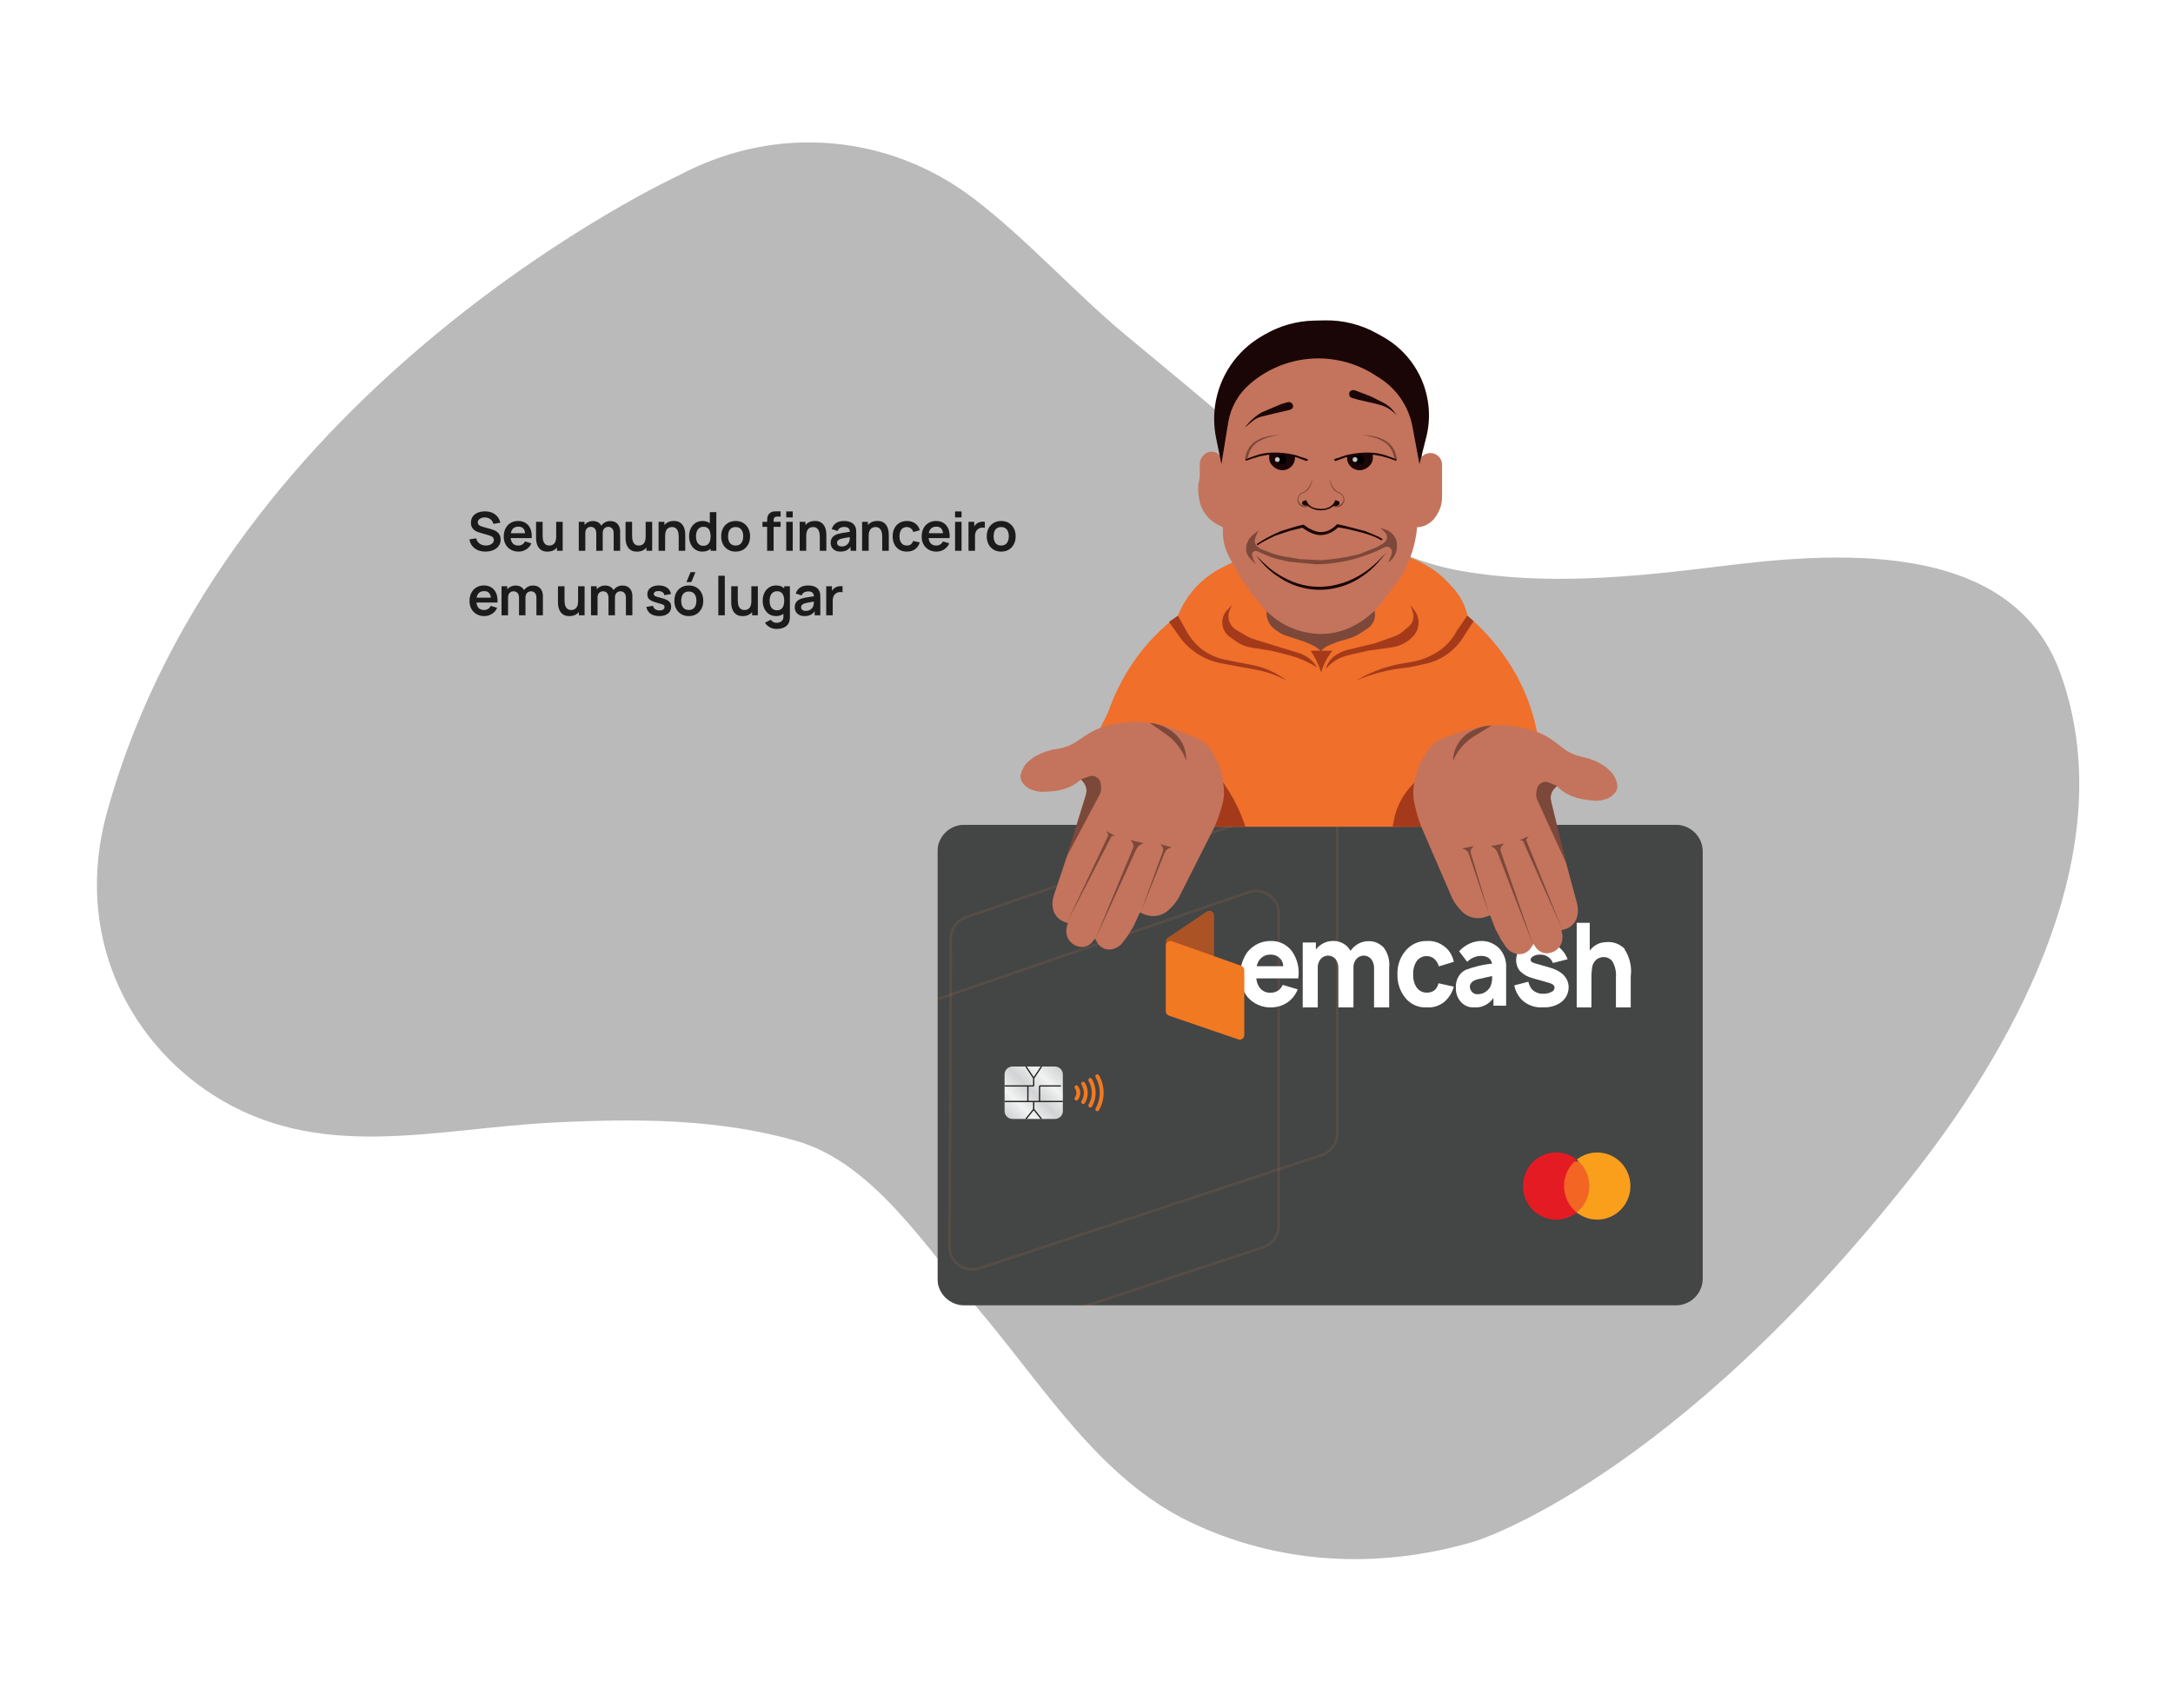 <svg width="809" height="636" viewBox="0 0 809 636" fill="none" xmlns="http://www.w3.org/2000/svg">
<path d="M480.368 177.411C460.635 158.78 439.779 141.972 419.064 124.72C399.732 108.62 382.078 88.794 362.306 73.754C331.459 50.293 289.545 45.787 253.039 65.14C253.039 65.14 84.186 142.603 39.89 302.195C27.232 347.801 47.598 387.145 79.085 407.475C118.666 433.02 161.427 420.139 206.173 417.91C236.699 416.389 267.546 416.418 296.614 424.791C325.001 432.976 344.589 464.141 364.324 487.487C388.818 516.461 409.237 550.283 442.652 566.432C475.408 582.27 512.479 584.583 548.851 573.91C548.851 573.91 622.826 551.64 713.169 436.081C752.279 386.008 790.174 314.496 767.054 250.616C748.602 199.594 680.853 205.792 639.803 210.894C607.699 214.892 575.062 218.062 543.778 212.505C519.577 208.233 498.942 194.992 480.609 177.674L480.368 177.411Z" fill="#BABABA"/>
<g clip-path="url(#clip0_1356_2814)">
<g filter="url(#filter0_b_1356_2814)">
<path d="M623.902 307.058H359.016C353.484 307.058 349 311.527 349 317.04V475.99C349 481.503 353.484 485.971 359.016 485.971H623.902C629.434 485.971 633.918 481.503 633.918 475.99V317.04C633.918 311.527 629.434 307.058 623.902 307.058Z" fill="#444545"/>
</g>
<path opacity="0.1" d="M353.996 349.487C353.995 347.723 354.545 346.001 355.568 344.56C356.591 343.12 358.038 342.032 359.708 341.446L486.738 297.813C488.013 297.39 489.371 297.276 490.7 297.483C492.028 297.689 493.287 298.21 494.372 299C495.457 299.791 496.336 300.829 496.936 302.028C497.537 303.226 497.84 304.551 497.822 305.89V421.92C497.838 423.699 497.294 425.438 496.264 426.892C495.236 428.345 493.774 429.439 492.086 430.02L364.493 472.214C363.215 472.623 361.857 472.721 360.534 472.501C359.21 472.28 357.958 471.747 356.883 470.946C355.807 470.146 354.94 469.101 354.352 467.898C353.764 466.695 353.473 465.37 353.504 464.033L353.996 349.487Z" stroke="#F89D5E" stroke-miterlimit="10"/>
<path opacity="0.1" d="M332.252 383.792C332.254 382.031 332.803 380.314 333.824 378.877C334.845 377.439 336.286 376.351 337.952 375.763L464.994 332.13C466.268 331.704 467.626 331.588 468.955 331.793C470.282 331.998 471.542 332.517 472.628 333.307C473.713 334.097 474.592 335.134 475.193 336.333C475.793 337.531 476.096 338.856 476.077 340.195V456.236C476.088 458.022 475.534 459.765 474.494 461.219C473.454 462.673 471.98 463.764 470.283 464.336L342.749 506.52C341.471 506.927 340.113 507.026 338.789 506.805C337.465 506.585 336.213 506.052 335.138 505.251C334.063 504.451 333.195 503.406 332.607 502.203C332.02 501 331.729 499.675 331.759 498.338L332.252 383.792Z" stroke="#F89D5E" stroke-miterlimit="10"/>
<path d="M472.965 355.405C473.702 355.369 474.436 355.507 475.113 355.809C475.79 356.111 476.389 356.568 476.871 357.147C477.406 357.896 477.712 358.794 477.746 359.725H467.847C468.046 358.856 468.41 358.038 468.925 357.321C469.403 356.693 470.019 356.193 470.723 355.86C471.423 355.526 472.194 355.371 472.965 355.405ZM467.746 364.254H483.335C483.615 362.458 483.537 360.622 483.116 358.857C482.695 357.091 481.931 355.431 480.877 353.976C479.924 352.771 478.712 351.813 477.339 351.178C475.965 350.543 474.467 350.249 472.965 350.318C471.342 350.309 469.74 350.669 468.268 351.374C466.794 352.078 465.491 353.11 464.447 354.394C462.635 356.892 461.686 359.947 461.753 363.069C461.713 366.017 462.666 368.887 464.447 371.186C465.561 372.45 466.925 373.45 468.45 374.117C469.972 374.785 471.615 375.104 473.268 375.053C475.406 375.037 477.494 374.397 479.295 373.207C481.022 372.019 482.359 370.319 483.133 368.33L477.544 366.657C477.231 367.406 476.746 368.064 476.13 368.573C475.217 369.274 474.1 369.63 472.965 369.584C472.181 369.619 471.403 369.456 470.692 369.11C469.982 368.764 469.366 368.245 468.891 367.598C468.255 366.659 467.861 365.568 467.746 364.428" fill="white"/>
<path d="M514.984 352.622C514.244 351.874 513.375 351.291 512.425 350.907C511.476 350.524 510.466 350.346 509.454 350.386C508.161 350.383 506.885 350.708 505.726 351.334C504.57 351.961 503.563 352.871 502.791 353.993C502.487 353.478 502.144 352.995 501.758 352.55C501.018 351.802 500.149 351.219 499.199 350.835C498.25 350.451 497.24 350.274 496.227 350.314C495.021 350.309 493.829 350.59 492.736 351.139C491.643 351.688 490.674 352.489 489.897 353.488V350.891H485V375.058H490.597V360.45C490.52 359.245 490.877 358.055 491.596 357.131C491.95 356.705 492.379 356.362 492.862 356.126C493.346 355.89 493.865 355.765 494.395 355.761C494.925 355.756 495.448 355.868 495.934 356.092C496.424 356.315 496.864 356.644 497.227 357.059C497.98 358.077 498.35 359.366 498.26 360.666V375.058H503.89V360.45C503.843 359.852 503.91 359.251 504.08 358.682C504.253 358.112 504.526 357.585 504.889 357.131C505.243 356.705 505.672 356.362 506.155 356.126C506.638 355.89 507.158 355.765 507.688 355.761C508.211 355.752 508.734 355.863 509.214 356.087C509.697 356.31 510.13 356.642 510.486 357.059C511.263 358.064 511.646 359.359 511.553 360.666V375.058H517.183V360.378C517.336 358.996 517.226 357.594 516.86 356.261C516.493 354.927 515.877 353.688 515.051 352.622" fill="white"/>
<path d="M541.25 358.075C541.005 356.798 540.506 355.589 539.785 354.524C539.064 353.458 538.135 352.561 537.058 351.89C535.345 350.749 533.323 350.201 531.291 350.326C529.688 350.264 528.092 350.601 526.64 351.308C525.188 352.016 523.92 353.073 522.941 354.392C521.1 356.756 520.148 359.73 520.259 362.766C520.178 365.808 521.127 368.783 522.941 371.176C523.91 372.475 525.171 373.507 526.616 374.18C528.062 374.853 529.644 375.146 531.224 375.033C533.521 375.206 535.798 374.501 537.628 373.052C539.386 371.58 540.65 369.575 541.25 367.318L535.549 366.067C535.335 367.022 534.859 367.892 534.175 368.569C533.336 369.254 532.29 369.6 531.224 369.542C530.473 369.573 529.725 369.407 529.051 369.061C528.377 368.716 527.8 368.2 527.368 367.562C526.466 366.143 526.033 364.461 526.127 362.766C526.033 361.049 526.469 359.346 527.368 357.901C527.803 357.272 528.387 356.765 529.058 356.425C529.732 356.085 530.476 355.924 531.224 355.955C532.257 355.954 533.256 356.336 534.041 357.032C534.832 357.765 535.402 358.718 535.684 359.778L541.25 358.075Z" fill="white"/>
<path d="M554.799 367.43C554.298 368.267 553.613 368.951 552.811 369.422C552.009 369.893 551.111 370.135 550.201 370.125C549.84 370.169 549.475 370.131 549.126 370.014C548.777 369.897 548.454 369.703 548.175 369.445C547.899 369.187 547.67 368.869 547.506 368.51C547.341 368.152 547.242 367.76 547.22 367.36C547.22 365.784 548.647 364.944 550.233 364.559L555.497 363.369C555.614 364.768 555.373 366.176 554.799 367.43ZM560.73 374.431V360.428C560.818 359.02 560.615 357.608 560.137 356.298C559.658 354.989 558.919 353.816 557.971 352.867C556.252 351.273 554.095 350.372 551.85 350.311C550.252 350.274 548.663 350.596 547.179 351.258C545.695 351.92 544.35 352.908 543.224 354.162L546.237 358.083C547.67 356.649 549.535 355.862 551.47 355.877C553.88 355.877 555.148 357.068 555.497 358.748C552.158 359.083 548.869 359.858 545.698 361.058C544.525 361.612 543.538 362.558 542.876 363.764C542.216 364.97 541.918 366.375 542.019 367.78C541.984 368.762 542.14 369.742 542.473 370.654C542.806 371.566 543.307 372.391 543.947 373.075C544.588 373.758 545.352 374.285 546.19 374.622C547.027 374.958 547.918 375.096 548.806 375.026C550.176 375.154 551.552 374.901 552.811 374.289C554.067 373.677 555.167 372.727 556.005 371.525V374.396L560.73 374.431Z" fill="white"/>
<path d="M583.613 357.114C582.725 354.692 580.95 352.691 578.647 351.509C577.126 350.72 575.432 350.311 573.717 350.318C571.984 350.249 570.255 350.548 568.645 351.194C567.402 351.712 566.342 352.583 565.595 353.699C564.852 354.815 564.454 356.124 564.454 357.464C564.451 358.802 564.856 360.11 565.617 361.213C566.631 362.357 567.913 363.236 569.35 363.77C570.054 364.05 570.793 364.225 575.231 365.486C576.851 365.977 578.753 366.292 578.753 367.693C578.749 367.998 578.661 368.296 578.499 368.555C578.337 368.814 578.108 369.025 577.837 369.165C576.879 369.7 575.801 369.978 574.703 369.97C573.907 370.017 573.111 369.898 572.364 369.621C571.618 369.343 570.941 368.914 570.371 368.359C569.698 367.519 569.226 366.536 568.997 365.486L563.75 366.853C564.12 368.708 564.969 370.434 566.215 371.862C567.279 372.987 568.589 373.855 570.04 374.402C571.491 374.948 573.051 375.158 574.597 375.015C576.738 375.128 578.862 374.59 580.69 373.474C581.69 372.852 582.517 371.991 583.095 370.968C583.672 369.946 583.986 368.796 584 367.623C584 363.77 581.077 361.318 576.675 360.127L572.378 358.901C570.97 358.515 569.843 358.27 569.843 357.254C569.843 356.238 571.744 355.292 573.364 355.398C574.389 355.352 575.407 355.628 576.266 356.188C577.126 356.747 577.784 357.561 578.154 358.515L583.613 357.114Z" fill="white"/>
<path d="M604.949 353.316C603.988 352.345 602.839 351.614 601.586 351.174C600.332 350.734 599.006 350.596 597.697 350.771C596.647 350.799 595.614 351.059 594.659 351.533C593.707 352.007 592.854 352.686 592.152 353.528L591.856 353.882V343.558H587V375.058H592.48V364.771C592.44 363.27 592.519 361.768 592.71 360.281C592.874 359.087 593.448 358.003 594.317 357.24C595.069 356.671 595.958 356.351 596.877 356.321C597.484 356.291 598.088 356.397 598.652 356.635C599.22 356.873 599.732 357.235 600.158 357.7C601.28 359.525 601.789 361.708 601.602 363.887V375.058H607.115V363.639C607.604 359.998 606.757 356.295 604.752 353.316" fill="white"/>
<g opacity="0.15">
<g opacity="0.15">
<path opacity="0.15" d="M434.602 350.053L452.507 355.877V351.77L434.602 350.053Z" fill="black"/>
</g>
</g>
<path d="M451.997 355.186C452.014 355.485 451.954 355.783 451.824 356.053C451.698 356.323 451.501 356.556 451.258 356.729C451.015 356.903 450.735 357.012 450.439 357.047C450.143 357.081 449.843 357.04 449.567 356.926L438.546 352.074C438.177 351.958 437.784 351.958 437.414 352.074L436.249 352.408C435.826 352.507 435.383 352.453 435 352.256C434.614 352.058 434.311 351.73 434.141 351.329C433.975 350.928 433.955 350.48 434.085 350.065C434.215 349.65 434.484 349.294 434.85 349.062L449.3 339.356C449.567 339.175 449.88 339.072 450.203 339.06C450.526 339.047 450.842 339.126 451.125 339.286C451.405 339.446 451.634 339.681 451.788 339.966C451.944 340.25 452.014 340.572 451.997 340.896V355.186Z" fill="#AC5326"/>
<path d="M463.249 361.233C463.246 360.863 463.133 360.504 462.923 360.202C462.716 359.9 462.425 359.67 462.085 359.542L436.231 350.391C435.972 350.307 435.701 350.287 435.432 350.332C435.164 350.378 434.912 350.488 434.695 350.653C434.479 350.818 434.301 351.033 434.182 351.282C434.059 351.53 433.997 351.804 434.001 352.082V376.419C433.991 376.792 434.098 377.159 434.308 377.464C434.518 377.769 434.818 377.996 435.164 378.11L461.019 386.963C461.278 387.055 461.552 387.081 461.824 387.039C462.092 386.997 462.347 386.887 462.567 386.721C462.787 386.554 462.965 386.335 463.084 386.083C463.2 385.831 463.259 385.552 463.249 385.272V361.233Z" fill="#F17922"/>
<path d="M592.833 432.392H581.167V451.559H592.833V432.392Z" fill="#F26522"/>
<path d="M582.298 441.555C582.293 439.664 582.714 437.797 583.529 436.096C584.343 434.394 585.531 432.902 587 431.734C585.177 430.283 582.987 429.381 580.681 429.13C578.375 428.879 576.046 429.29 573.959 430.315C571.873 431.34 570.114 432.938 568.883 434.926C567.653 436.915 567 439.212 567 441.559C567 443.904 567.653 446.203 568.883 448.192C570.114 450.18 571.873 451.777 573.959 452.802C576.046 453.827 578.375 454.238 580.681 453.987C582.987 453.736 585.177 452.834 587 451.384C585.531 450.213 584.344 448.719 583.529 447.017C582.715 445.314 582.294 443.446 582.298 441.555Z" fill="#E51B24"/>
<path d="M607 441.554C607 443.9 606.347 446.199 605.116 448.187C603.886 450.176 602.127 451.774 600.041 452.8C597.956 453.826 595.626 454.237 593.321 453.987C591.014 453.738 588.824 452.837 587 451.388C588.471 450.217 589.66 448.725 590.478 447.022C591.295 445.32 591.72 443.451 591.72 441.558C591.72 439.665 591.295 437.797 590.478 436.094C589.66 434.392 588.471 432.899 587 431.729C588.824 430.281 591.013 429.38 593.318 429.13C595.624 428.879 597.953 429.29 600.038 430.315C602.123 431.339 603.882 432.937 605.114 434.925C606.345 436.912 606.998 439.209 607 441.554Z" fill="#F99F1C"/>
<path d="M400.175 405.175C400.352 405.421 400.49 405.695 400.583 405.984C400.777 406.568 400.777 407.199 400.583 407.782C400.488 408.062 400.35 408.326 400.175 408.564C400.117 408.64 400.076 408.727 400.052 408.82C400.028 408.912 400.023 409.008 400.037 409.103C400.05 409.197 400.082 409.288 400.131 409.37C400.179 409.452 400.244 409.524 400.32 409.581C400.476 409.694 400.67 409.741 400.86 409.713C401.05 409.684 401.222 409.582 401.337 409.429C401.603 409.069 401.811 408.67 401.953 408.246C402.249 407.361 402.249 406.405 401.953 405.521C401.81 405.097 401.602 404.698 401.337 404.338C401.28 404.261 401.209 404.197 401.128 404.148C401.046 404.1 400.955 404.067 400.861 404.054C400.767 404.04 400.671 404.045 400.579 404.068C400.487 404.091 400.4 404.132 400.324 404.189C400.247 404.246 400.183 404.317 400.134 404.399C400.085 404.48 400.053 404.571 400.039 404.665C400.025 404.759 400.03 404.855 400.053 404.947C400.077 405.039 400.118 405.126 400.175 405.202V405.175ZM402.652 403.854C403.213 404.765 403.51 405.814 403.51 406.883C403.51 407.953 403.213 409.002 402.652 409.913C402.602 409.994 402.569 410.084 402.553 410.177C402.538 410.271 402.542 410.367 402.563 410.46C402.585 410.552 402.625 410.639 402.681 410.716C402.736 410.794 402.807 410.859 402.887 410.909C402.968 410.959 403.058 410.992 403.152 411.008C403.246 411.023 403.342 411.019 403.434 410.998C403.527 410.976 403.614 410.936 403.691 410.88C403.768 410.825 403.834 410.755 403.884 410.674C404.591 409.531 404.965 408.213 404.965 406.869C404.965 405.526 404.591 404.208 403.884 403.065C403.834 402.984 403.768 402.914 403.691 402.858C403.614 402.803 403.527 402.763 403.434 402.741C403.342 402.719 403.246 402.716 403.152 402.731C403.058 402.746 402.968 402.78 402.887 402.83C402.807 402.88 402.736 402.945 402.681 403.022C402.625 403.099 402.585 403.187 402.563 403.279C402.519 403.466 402.551 403.663 402.652 403.826V403.854ZM405.282 402.443C406.057 403.78 406.465 405.299 406.465 406.845C406.465 408.391 406.057 409.91 405.282 411.248C405.234 411.33 405.203 411.42 405.19 411.514C405.177 411.608 405.183 411.703 405.207 411.794C405.231 411.886 405.273 411.972 405.331 412.047C405.388 412.122 405.46 412.186 405.541 412.234C405.623 412.281 405.713 412.312 405.807 412.325C405.901 412.338 405.997 412.332 406.088 412.308C406.18 412.284 406.266 412.242 406.341 412.185C406.416 412.127 406.48 412.056 406.527 411.974C407.438 410.417 407.918 408.646 407.918 406.842C407.918 405.038 407.438 403.267 406.527 401.709C406.483 401.624 406.421 401.548 406.346 401.488C406.271 401.428 406.184 401.384 406.091 401.359C405.998 401.334 405.9 401.329 405.805 401.344C405.71 401.36 405.619 401.394 405.538 401.446C405.373 401.546 405.254 401.706 405.206 401.892C405.158 402.078 405.185 402.276 405.282 402.443ZM407.898 401.059C408.9 402.822 409.427 404.814 409.427 406.842C409.427 408.869 408.9 410.862 407.898 412.624C407.806 412.791 407.784 412.988 407.837 413.171C407.891 413.354 408.014 413.508 408.181 413.6C408.348 413.691 408.545 413.713 408.728 413.66C408.911 413.607 409.065 413.483 409.157 413.316C410.283 411.336 410.875 409.098 410.875 406.821C410.875 404.544 410.283 402.306 409.157 400.326C409.113 400.241 409.052 400.166 408.978 400.105C408.903 400.045 408.817 400.001 408.725 399.975C408.633 399.95 408.536 399.944 408.441 399.958C408.346 399.972 408.256 400.005 408.174 400.056C408.089 400.099 408.013 400.16 407.952 400.234C407.891 400.308 407.846 400.394 407.82 400.486C407.794 400.579 407.787 400.676 407.801 400.771C407.814 400.866 407.847 400.957 407.898 401.038" fill="#F17922"/>
<path d="M392.735 397.058H376.957C375.324 397.058 374 398.369 374 399.985V413.654C374 415.27 375.324 416.581 376.957 416.581H392.735C394.367 416.581 395.691 415.27 395.691 413.654V399.985C395.691 398.369 394.367 397.058 392.735 397.058Z" fill="url(#paint0_linear_1356_2814)"/>
<path d="M387.015 404.289H394.968" stroke="#231F20" stroke-width="0.47" stroke-miterlimit="10"/>
<path d="M374 410.073H395.691" stroke="#231F20" stroke-width="0.47" stroke-miterlimit="10"/>
<path d="M374 404.289H384.846" stroke="#231F20" stroke-width="0.47" stroke-miterlimit="10"/>
<path d="M384.846 401.397L381.953 397.058" stroke="#231F20" stroke-width="0.47" stroke-miterlimit="10"/>
<path d="M384.846 401.397L387.738 397.058" stroke="#231F20" stroke-width="0.47" stroke-miterlimit="10"/>
<path d="M384.846 404.289V401.397" stroke="#231F20" stroke-width="0.47" stroke-miterlimit="10"/>
<path d="M384.846 412.965L387.738 416.581" stroke="#231F20" stroke-width="0.47" stroke-miterlimit="10"/>
<path d="M384.846 412.965L381.953 416.581" stroke="#231F20" stroke-width="0.47" stroke-miterlimit="10"/>
<path d="M384.846 410.073V412.965" stroke="#231F20" stroke-width="0.47" stroke-miterlimit="10"/>
<path d="M387.015 404.289V410.073" stroke="#231F20" stroke-width="0.47" stroke-miterlimit="10"/>
<path d="M382.676 404.289V410.073" stroke="#231F20" stroke-width="0.47" stroke-miterlimit="10"/>
</g>
<path d="M455.104 211.233L461.444 208.102L517.73 205.151L523.097 206.892C525.577 207.697 527.971 208.748 530.242 210.029L531.112 210.52C533.996 212.147 536.615 214.205 538.879 216.622L540.826 218.701C543.588 221.651 545.497 225.296 546.347 229.247L547.925 230.648C551.863 234.145 555.441 238.027 558.605 242.237L558.958 242.707C561.824 246.521 564.33 250.648 566.398 254.948C569.79 261.998 572.046 269.62 573.015 277.383L539.037 307.814H445.985L409.057 272.185L412.333 265.661L413.238 263.246C414.905 258.8 416.975 254.517 419.422 250.448L419.663 250.047C421.811 246.475 424.271 243.086 427 239.935C430.435 235.969 434.302 232.378 438.513 229.247C439.161 227.609 439.936 226.021 440.829 224.503C444.193 218.784 449.154 214.172 455.104 211.233Z" fill="#EF6F2B"/>
<path d="M496.044 242.269H487.949C489.547 244.567 490.799 247.087 491.665 249.748L491.848 250.31L492.342 248.859C493.161 246.454 494.416 244.22 496.044 242.269Z" fill="#A43A1A"/>
<path d="M457.86 227.012L458.656 225.24L456.883 227.108C455.472 228.595 454.824 230.647 455.124 232.674C455.391 234.479 456.386 236.096 457.877 237.147L460.239 238.813C461.922 240 463.856 240.783 465.891 241.103L473.329 242.269L479.116 243.719C483.086 244.714 486.878 246.316 490.359 248.469C488.808 245.889 486.356 243.976 483.477 243.097L477.661 241.321L467.311 238.128C465.967 237.713 464.677 237.142 463.467 236.426L460.242 234.517C459.209 233.906 458.387 232.994 457.884 231.904C457.17 230.353 457.161 228.569 457.86 227.012Z" fill="#A43A1A"/>
<path d="M499.022 242.936L498.132 243.402C495.917 244.563 494.272 246.58 493.581 248.983L494.449 248.096C495.506 247.015 496.722 246.102 498.054 245.387C499.2 244.773 500.421 244.311 501.687 244.014L509.121 242.269L518.204 240.995C519.982 240.746 521.69 240.139 523.226 239.21L523.552 239.013C524.199 238.622 524.799 238.158 525.341 237.631L525.903 237.085C526.964 236.053 527.69 234.725 527.987 233.275C528.404 231.243 527.947 229.13 526.728 227.452L525.121 225.24L525.995 227.944C526.151 228.43 526.231 228.938 526.231 229.449C526.231 230.868 525.616 232.217 524.544 233.148L522.469 234.949C521.431 235.85 520.232 236.547 518.936 237.003L511.747 239.535L501.692 241.935C500.764 242.157 499.867 242.493 499.022 242.936Z" fill="#A43A1A"/>
<path d="M441.919 235.307L438.54 229.247L435.21 231.521L439.092 236.993C440.289 238.68 441.695 240.21 443.276 241.546C446.524 244.291 450.43 246.147 454.61 246.932L462.798 248.469L466.923 249.19C471.167 249.932 475.267 251.342 479.069 253.369C475.294 250.484 470.903 248.511 466.239 247.604L460.388 246.465L455.957 245.567C452.386 244.843 449.068 243.194 446.334 240.784C444.562 239.222 443.069 237.37 441.919 235.307Z" fill="#A43A1A"/>
<path d="M506.234 252.58L504.816 253.369C510.65 250.892 516.818 249.291 523.12 248.619L524.526 248.469L530.753 247.113C534.888 246.213 538.673 244.135 541.652 241.13C542.704 240.069 543.644 238.903 544.459 237.651L548.621 231.25L546.266 229.192L542.394 234.824C540.439 238.594 537.365 241.666 533.593 243.619L532.749 244.056C530.601 245.168 528.294 245.943 525.909 246.353L521.942 247.036C516.43 247.984 511.119 249.859 506.234 252.58Z" fill="#A43A1A"/>
<path d="M454.034 289.529L453.647 289.025C454.886 294.759 454.498 300.725 452.529 306.25L452 307.733L463.637 307.706C461.487 301.148 458.24 295.001 454.034 289.529Z" fill="#A43A1A"/>
<path d="M518.94 305.388L518.5 307.706L530.184 307.733C529.161 303.228 528.811 298.595 529.146 293.987L529.507 289.025C523.987 292.894 520.195 298.765 518.94 305.388Z" fill="#A43A1A"/>
<path d="M437.895 271.734L439.728 272.465L441.736 273.303L444.826 274.473C446.331 275.044 447.712 275.897 448.896 276.987C449.85 277.865 450.662 278.886 451.305 280.013L452.217 281.614C453.507 283.876 454.426 286.329 454.942 288.88L455.192 290.118L455.533 292.609C455.726 294.022 455.743 295.454 455.584 296.872C455.468 297.908 455.258 298.932 454.957 299.931L454.27 302.208C453.538 304.639 452.593 307 451.448 309.266L439.131 333.638C438.407 335.071 437.462 336.382 436.332 337.522L435.298 338.566C434.473 339.399 433.482 340.05 432.39 340.477C431.027 341.011 429.531 341.177 428.083 340.965C427.352 340.857 426.629 340.654 425.95 340.362L424.382 339.688L422.039 344.835L419.874 348.337L417.923 350.96C417.207 351.922 416.223 352.651 415.094 353.055L414.678 353.203C413.271 353.706 411.715 353.569 410.418 352.827C409.636 352.379 408.986 351.733 408.533 350.954L407.63 349.398L406.733 350.581C405.962 351.596 404.832 352.278 403.574 352.485C402.773 352.618 401.952 352.552 401.181 352.294L400.897 352.199C399.648 351.781 398.582 350.942 397.88 349.827C397.389 349.045 397.095 348.156 397.023 347.235L397.008 347.04C396.945 346.226 397.035 345.408 397.275 344.628L397.572 343.66L396.305 343.224C395.138 342.822 394.11 342.097 393.339 341.133C392.779 340.432 392.369 339.623 392.137 338.756L392.083 338.556C391.844 337.665 391.771 336.738 391.869 335.821L391.917 335.37C391.993 334.654 392.146 333.948 392.375 333.265L403.328 300.546L404.369 295.641C404.576 294.663 404.508 293.646 404.171 292.704C403.956 292.101 403.635 291.542 403.224 291.052L402.513 290.204L401.276 291.151C400.315 291.887 399.274 292.511 398.171 293.01C397.144 293.476 396.07 293.83 394.967 294.068L394.392 294.192C393.247 294.439 392.084 294.591 390.914 294.647L388.47 294.765C387.27 294.822 386.07 294.657 384.931 294.278L384.063 293.989C383.049 293.652 382.138 293.06 381.419 292.269L380.984 291.791C380.476 291.232 380.136 290.539 380.004 289.795C379.876 289.066 379.952 288.315 380.225 287.627L380.626 286.614C381.101 285.415 381.864 284.352 382.847 283.518L383.707 282.789C384.558 282.068 385.503 281.465 386.515 280.997L387.479 280.552C389.066 279.819 390.742 279.295 392.465 278.995L394.459 278.646C396.765 278.244 398.957 277.348 400.886 276.02L404.039 273.888C405.927 272.611 407.968 271.576 410.115 270.809C411.575 270.287 413.077 269.891 414.605 269.625L415.756 269.425C420.37 268.623 425.099 268.623 429.713 269.422C432.511 269.906 435.258 270.682 437.895 271.734Z" fill="#C4745C"/>
<path d="M434.122 273.366L428.027 269.124L428.555 269.185C430.698 269.432 432.766 270.119 434.631 271.204L435.245 271.561C437.086 272.631 438.631 274.143 439.742 275.96C441.002 278.021 441.656 280.396 441.626 282.811L441.622 283.187L441.611 283.156C440.954 281.317 440.033 279.583 438.879 278.008C437.56 276.209 435.953 274.64 434.122 273.366Z" fill="#7C483A"/>
<path d="M405.445 289.053L402.39 290.146L403.185 290.997C404.028 291.9 404.5 293.088 404.505 294.323C404.508 294.821 404.434 295.317 404.287 295.793L397.167 318.839L409.394 295.819C409.869 294.925 410.058 293.906 409.935 292.901L409.793 291.737C409.626 290.37 408.621 289.255 407.28 288.946C406.671 288.806 406.034 288.843 405.445 289.053Z" fill="#7C483A"/>
<path d="M412.46 311.336L397.204 343.486L413.669 311.616C413.754 311.452 413.886 311.317 414.048 311.228C414.232 311.127 414.445 311.091 414.652 311.127L415.392 311.254L411.744 309.396L412.353 310.222C412.442 310.343 412.505 310.481 412.538 310.627C412.592 310.865 412.565 311.115 412.46 311.336Z" fill="#7C483A"/>
<path d="M422.997 316.275L407.461 350.351L421.807 315.78C421.941 315.457 421.996 315.107 421.969 314.759C421.935 314.328 421.775 313.917 421.51 313.576L420.831 312.702L425.742 313.956L425.38 314.085C424.571 314.374 423.871 314.907 423.377 315.611C423.23 315.82 423.103 316.042 422.997 316.275Z" fill="#7C483A"/>
<path d="M433.649 317.376L424.605 339.812L432.935 316.988C433.032 316.722 433.071 316.439 433.049 316.157C433.016 315.726 432.843 315.318 432.555 314.995L431.932 314.293L436.248 315.453L435.296 315.794C434.753 315.988 434.284 316.345 433.953 316.817C433.831 316.991 433.729 317.179 433.649 317.376Z" fill="#7C483A"/>
<path d="M545.333 272.114L543.46 272.735L541.406 273.451L538.251 274.435C536.715 274.915 535.285 275.684 534.039 276.701C533.034 277.522 532.162 278.492 531.454 279.578L530.447 281.122C529.025 283.303 527.961 285.696 527.293 288.213L526.97 289.433L526.481 291.9C526.204 293.299 526.102 294.727 526.176 296.152C526.23 297.194 526.379 298.228 526.62 299.243L527.169 301.557C527.755 304.027 528.557 306.441 529.565 308.771L540.405 333.834C541.043 335.308 541.907 336.673 542.968 337.879L543.938 338.982C544.712 339.863 545.662 340.572 546.726 341.064C548.055 341.678 549.538 341.933 550.996 341.807C551.733 341.744 552.466 341.584 553.162 341.333L554.767 340.753L556.798 346.031L558.751 349.656L560.542 352.392C561.199 353.395 562.138 354.181 563.241 354.651L563.647 354.824C565.021 355.41 566.584 355.366 567.923 354.702C568.73 354.302 569.417 353.697 569.915 352.946L570.909 351.446L571.735 352.681C572.443 353.74 573.531 354.488 574.774 354.77C575.566 354.95 576.39 354.933 577.174 354.722L577.463 354.644C578.736 354.301 579.85 353.528 580.616 352.456C581.153 351.705 581.5 350.835 581.627 349.92L581.654 349.726C581.765 348.918 581.724 348.095 581.531 347.302L581.292 346.319L582.583 345.959C583.771 345.628 584.842 344.965 585.668 344.049C586.27 343.383 586.727 342.599 587.01 341.748L587.076 341.551C587.368 340.676 587.496 339.755 587.453 338.834L587.432 338.381C587.399 337.662 587.288 336.948 587.1 336.252L578.12 302.938L577.373 297.98C577.224 296.991 577.353 295.98 577.746 295.059C577.997 294.471 578.35 293.932 578.79 293.467L579.551 292.663L580.729 293.683C581.644 294.475 582.646 295.159 583.717 295.724C584.714 296.249 585.765 296.667 586.852 296.97L587.419 297.128C588.547 297.443 589.699 297.665 590.863 297.79L593.296 298.054C594.49 298.183 595.698 298.09 596.858 297.779L597.741 297.543C598.774 297.267 599.718 296.729 600.483 295.983L600.946 295.532C601.487 295.004 601.867 294.333 602.043 293.598C602.215 292.878 602.184 292.124 601.952 291.421L601.612 290.385C601.21 289.161 600.512 288.054 599.58 287.163L598.765 286.384C597.959 285.613 597.052 284.955 596.069 284.427L595.133 283.925C593.592 283.099 591.951 282.476 590.249 282.073L588.279 281.607C586.001 281.067 583.867 280.042 582.021 278.602L579.001 276.285C577.192 274.897 575.216 273.743 573.119 272.849C571.693 272.241 570.217 271.756 568.708 271.4L567.571 271.131C563.013 270.055 558.292 269.773 553.638 270.295C550.817 270.611 548.029 271.222 545.333 272.114Z" fill="#C4745C"/>
<path d="M549.002 273.969L555.339 270.098L554.809 270.127C552.655 270.246 550.549 270.809 548.623 271.78L547.989 272.1C546.088 273.059 544.455 274.476 543.237 276.223C541.856 278.205 541.063 280.536 540.947 282.949L540.93 283.324L540.942 283.294C541.708 281.498 542.73 279.822 543.977 278.318C545.401 276.601 547.099 275.132 549.002 273.969Z" fill="#7C483A"/>
<path d="M576.692 291.34L579.676 292.612L578.832 293.415C577.936 294.266 577.395 295.423 577.315 296.656C577.283 297.153 577.327 297.652 577.446 298.136L583.178 321.566L572.347 297.857C571.926 296.936 571.798 295.908 571.981 294.912L572.192 293.759C572.44 292.405 573.509 291.351 574.867 291.123C575.483 291.019 576.116 291.094 576.692 291.34Z" fill="#7C483A"/>
<path d="M568.36 313.164L581.67 346.166L567.136 313.371C567.061 313.202 566.938 313.06 566.781 312.961C566.603 312.849 566.393 312.801 566.184 312.824L565.438 312.907L569.19 311.27L568.533 312.059C568.437 312.174 568.366 312.307 568.324 312.451C568.256 312.686 568.269 312.937 568.36 313.164Z" fill="#7C483A"/>
<path d="M557.547 317.465L571.021 352.408L558.764 317.043C558.65 316.712 558.615 316.359 558.663 316.013C558.723 315.585 558.907 315.184 559.192 314.86L559.922 314.028L554.945 314.986L555.298 315.137C556.089 315.474 556.756 316.048 557.207 316.779C557.341 316.997 557.455 317.227 557.547 317.465Z" fill="#7C483A"/>
<path d="M546.848 317.928L554.537 340.864L547.584 317.584C547.503 317.313 547.481 317.028 547.519 316.748C547.578 316.32 547.776 315.923 548.082 315.617L548.746 314.954L544.368 315.854L545.299 316.251C545.829 316.477 546.276 316.862 546.578 317.353C546.69 317.534 546.78 317.727 546.848 317.928Z" fill="#7C483A"/>
<path d="M471.955 230.696L471.809 230.246C471.493 229.274 471.457 228.234 471.705 227.243L482.477 228.775C492.205 230.159 502.109 229.639 511.639 227.243C512.074 228.549 512.001 229.97 511.434 231.224L511.36 231.388C510.905 232.395 510.178 233.255 509.261 233.87L506.72 235.575C505.297 236.531 503.735 237.26 502.089 237.739L497.966 238.939L494.76 240.239C493.578 240.718 492.538 241.491 491.74 242.486C490.848 241.486 489.751 240.691 488.524 240.153L485.756 238.939L478.821 236.663C477.729 236.305 476.698 235.785 475.761 235.119L474.593 234.288C473.35 233.405 472.426 232.146 471.955 230.696Z" fill="#7C483A"/>
<path d="M454.486 159.839V169.928L453.806 169.268C453.062 168.546 452.065 168.141 451.027 168.141C449.934 168.141 448.889 168.59 448.135 169.382L447.955 169.571C447.142 170.426 446.689 171.561 446.689 172.741V176.783C446.689 177.392 446.626 177.998 446.501 178.594L446.381 179.171C446.029 180.847 445.978 182.573 446.228 184.267L446.432 185.649C446.602 186.805 446.928 187.933 447.399 189.002C448.637 191.808 450.825 194.088 453.578 195.44L455.271 196.271V198.063C455.271 199.713 455.479 201.357 455.89 202.956C456.306 204.575 456.927 206.135 457.738 207.597L461.336 214.085L466.209 221.341L469.86 225.688C471.764 227.957 474.04 229.939 476.542 231.524C479.754 233.559 483.385 234.955 487.136 235.577L487.612 235.656C490.769 236.179 493.997 236.112 497.129 235.456C499.729 234.911 502.23 233.969 504.543 232.662L505.216 232.282C508.916 230.191 512.144 227.357 514.696 223.958L517.189 220.637L521.629 214.681L522.334 213.407C525.261 208.124 527.049 202.287 527.585 196.271C528.776 196.271 529.948 195.977 530.998 195.414L531.352 195.224C532.783 194.457 533.976 193.309 534.797 191.907L535.237 191.155C536.307 189.328 536.871 187.249 536.871 185.132V179.214V173.015C536.871 171.166 535.702 169.52 533.957 168.91C532.581 168.43 531.057 168.671 529.896 169.551L529.399 169.928L527.585 152.709C527.05 148.659 525.652 144.771 523.486 141.308L522.124 139.132C518.898 133.973 514.296 129.818 508.836 127.133C503.735 124.626 498.069 123.492 492.397 123.844L487.085 124.173C481.622 124.511 476.319 126.152 471.619 128.959C465.226 132.776 460.249 138.57 457.439 145.465L457.177 146.107C455.4 150.467 454.486 155.131 454.486 159.839Z" fill="#C4745C"/>
<path d="M452.742 163.025L454.73 172.798L457.254 157.31C458.176 151.651 461.093 146.509 465.477 142.815L465.741 142.592C471.894 137.408 479.502 134.258 487.519 133.575C496.033 132.851 504.55 134.949 511.754 139.545L513.668 140.767C520.059 144.845 524.473 151.39 525.858 158.843L528.451 172.798L530.975 162.841C531.938 159.04 532.227 155.099 531.828 151.199C530.713 140.304 524.344 130.642 514.772 125.322L512.562 124.094C506.627 120.796 499.923 119.133 493.135 119.274L489.298 119.354C482.87 119.488 476.579 121.239 471.006 124.446L469.855 125.109C460.315 130.598 453.854 140.196 452.358 151.1C451.813 155.068 451.943 159.1 452.742 163.025Z" fill="#1A0607"/>
<path d="M464.288 158.12L463.366 159.234L466.315 156.781C466.82 156.36 467.373 156.001 467.963 155.711C468.507 155.443 469.078 155.236 469.666 155.092L474.223 153.982L480.087 152.619C480.291 152.571 480.485 152.488 480.661 152.373L480.889 152.223C481.177 152.033 481.369 151.727 481.413 151.385C481.438 151.188 481.414 150.988 481.342 150.803L481.295 150.684C481.12 150.235 480.752 149.89 480.293 149.744C479.989 149.647 479.664 149.644 479.358 149.734L476.984 150.435L469.783 153.494C467.688 154.694 465.827 156.261 464.288 158.12Z" fill="#1A0607"/>
<path d="M502.301 146.433L502.294 146.483C502.244 146.832 502.318 147.19 502.503 147.491C502.702 147.817 503.016 148.057 503.383 148.163L505.628 148.811L511.314 150.11L513.412 150.631C514.695 150.95 515.92 151.467 517.043 152.163C517.716 152.58 518.349 153.06 518.933 153.595L520.004 154.577L519.082 153.347C518.669 152.797 518.208 152.284 517.704 151.815C516.913 151.079 516.023 150.457 515.061 149.968L510.339 147.565L504.551 145.363C504.333 145.28 504.101 145.237 503.867 145.237H503.68C503.364 145.237 503.057 145.345 502.81 145.542C502.533 145.763 502.352 146.082 502.301 146.433Z" fill="#1A0607"/>
<path d="M467.268 169.666L463.61 170.984L463.854 171.553L466.723 170.551L469.295 169.82L472.517 169.251V170.589C472.517 171.064 472.609 171.536 472.787 171.977C472.949 172.377 473.179 172.745 473.468 173.066L473.732 173.359C474.234 173.917 474.852 174.357 475.543 174.648L475.644 174.691C476.364 174.994 477.148 175.113 477.925 175.035C478.745 174.953 479.529 174.655 480.198 174.172L480.225 174.152C480.695 173.812 481.096 173.385 481.406 172.894C481.826 172.228 482.066 171.464 482.102 170.677L482.128 170.091L486.568 171.688L486.975 170.984L482.399 169.441L480.888 169.124C478.887 168.705 476.847 168.493 474.802 168.493H473.979C472.88 168.493 471.783 168.585 470.7 168.767C469.531 168.963 468.383 169.264 467.268 169.666Z" fill="#1A0607"/>
<path d="M516.346 169.666L520.004 170.984L519.761 171.553L516.891 170.551L514.319 169.82L511.097 169.251V170.589C511.097 171.064 511.006 171.536 510.827 171.977C510.665 172.377 510.435 172.745 510.146 173.066L509.883 173.359C509.381 173.917 508.763 174.357 508.072 174.648L507.97 174.691C507.251 174.994 506.467 175.113 505.69 175.035C504.869 174.953 504.085 174.655 503.417 174.172L503.389 174.152C502.919 173.812 502.518 173.385 502.209 172.894C501.788 172.228 501.548 171.464 501.513 170.677L501.486 170.091L497.046 171.688L496.64 170.984L501.215 169.441L502.727 169.124C504.728 168.705 506.767 168.493 508.812 168.493H509.636C510.734 168.493 511.831 168.585 512.915 168.767C514.083 168.963 515.232 169.264 516.346 169.666Z" fill="#1A0607"/>
<circle cx="506.17" cy="171.119" r="1.679" fill="black"/>
<circle cx="477.255" cy="171.119" r="1.679" fill="black"/>
<circle cx="475.549" cy="171.092" r="0.893" fill="#C4C4C4"/>
<circle cx="504.464" cy="171.092" r="0.893" fill="#C4C4C4"/>
<path d="M485.979 188.218L486.758 188.257L487.047 188.471C487.61 188.886 488.226 189.223 488.879 189.474C489.768 189.815 490.712 189.99 491.664 189.99H491.958C492.675 189.99 493.387 189.88 494.07 189.666C494.644 189.485 495.192 189.232 495.701 188.913L496.532 188.392H497.163C497.337 188.392 497.51 188.368 497.677 188.32L498.002 188.227C498.24 188.159 498.445 188.005 498.575 187.794L498.601 187.753C498.682 187.622 498.725 187.472 498.725 187.318C498.725 187.042 498.587 186.784 498.357 186.631L498.243 186.555C498.132 186.481 498.008 186.428 497.878 186.399L497.1 186.226L497.03 186.419C496.809 187.022 496.451 187.566 495.984 188.007C495.808 188.173 495.618 188.324 495.416 188.457L495.331 188.512C494.906 188.792 494.444 189.009 493.957 189.156L493.874 189.182C493.409 189.323 492.929 189.406 492.444 189.429L492.239 189.439C491.745 189.463 491.25 189.439 490.76 189.366L490.031 189.257C489.673 189.204 489.322 189.111 488.985 188.98L488.836 188.921C488.217 188.68 487.666 188.296 487.226 187.799C486.846 187.369 486.558 186.865 486.382 186.319L486.352 186.226L485.899 186.305C485.786 186.325 485.675 186.355 485.568 186.397L485.268 186.512C485.11 186.573 484.976 186.682 484.886 186.825C484.737 187.058 484.722 187.353 484.846 187.6L484.851 187.61C484.929 187.766 485.056 187.893 485.212 187.971L485.403 188.067C485.582 188.157 485.778 188.208 485.979 188.218Z" fill="#1A0607"/>
<path d="M466.454 199.146L468.537 197.462L467.861 198.897L467.311 200.327C467.139 200.774 467.083 201.258 467.15 201.733C467.258 202.498 467.675 203.185 468.304 203.634L468.797 203.986C469.074 204.185 469.374 204.348 469.691 204.474L472.46 205.577C474.37 206.338 476.356 206.892 478.384 207.23L483.942 208.156L491.685 208.562C496.063 208.292 500.41 207.646 504.677 206.631L506.007 206.315L511.649 204.096C512.201 203.879 512.736 203.621 513.249 203.325L514.881 202.381C515.243 202.172 515.556 201.89 515.802 201.553L515.905 201.412C516.212 200.992 516.377 200.485 516.377 199.965C516.377 199.284 516.094 198.633 515.596 198.169L513.94 196.623L515.07 196.892C516.193 197.159 517.229 197.709 518.08 198.489L518.24 198.635C518.779 199.13 519.218 199.724 519.532 200.386C519.879 201.117 520.065 201.915 520.078 202.725L520.087 203.239C520.104 204.302 519.887 205.356 519.451 206.326C518.944 207.455 518.156 208.436 517.162 209.174L516.783 209.456L517.649 207.533L518.116 206.133C518.183 205.931 518.218 205.719 518.218 205.506V205.452C518.218 204.489 517.505 203.676 516.551 203.549C516.173 203.499 515.788 203.563 515.446 203.733L512.478 205.205L510.082 206.148C506.008 207.752 501.761 208.877 497.426 209.501L497.143 209.542C494.663 209.899 492.16 210.078 489.655 210.078L479.665 209.077L475.382 208.077C474.143 207.787 472.934 207.381 471.771 206.864L468.167 205.26C467.965 205.17 467.746 205.124 467.526 205.124H467.446C467.187 205.124 466.933 205.201 466.718 205.344C466.238 205.664 466.023 206.259 466.188 206.811L466.523 207.937C466.566 208.083 466.621 208.225 466.687 208.363L467.509 210.078L465.449 207.985C464.641 207.164 464.118 206.106 463.957 204.966C463.819 203.989 463.951 202.993 464.341 202.087L464.493 201.733C464.927 200.724 465.6 199.836 466.454 199.146Z" fill="#7C483A"/>
<path d="M477.066 197.652L475.648 198.266C472.935 199.442 470.337 200.868 467.888 202.525L468.131 203.039C469.213 202.282 470.351 201.61 471.535 201.027L474.71 199.465L480.125 197.652L484.89 196.487L486.349 197.449C487.017 197.89 487.731 198.256 488.478 198.541L488.978 198.731C489.642 198.985 490.34 199.14 491.049 199.192C491.562 199.23 492.078 199.213 492.587 199.143L492.72 199.125C493.807 198.974 494.855 198.616 495.808 198.071L496.06 197.926C496.661 197.582 497.226 197.176 497.744 196.715L498.183 196.325L501.919 197.002L507.307 198.355L509.803 199.128C511.399 199.622 512.926 200.317 514.346 201.198L514.752 200.711C513.906 200.153 513.007 199.678 512.069 199.293L508.2 197.706L500.674 195.756L497.804 195.134L497.134 195.792C496.555 196.361 495.894 196.839 495.173 197.211L494.932 197.336C494.147 197.741 493.29 197.988 492.41 198.062C492.018 198.095 491.624 198.094 491.232 198.058L491.197 198.055C490.427 197.985 489.673 197.79 488.965 197.479L488.36 197.212C487.512 196.839 486.713 196.361 485.983 195.79L485.35 195.296L482.453 196L477.066 197.652Z" fill="#1A0607"/>
<path d="M469.011 208.512L467.644 206.829L470.621 209.709C473.008 212.017 475.741 213.937 478.721 215.399L479.411 215.737C481.751 216.886 484.248 217.684 486.82 218.106C490.247 218.669 493.751 218.555 497.134 217.772L497.634 217.656C500.492 216.994 503.235 215.905 505.769 214.425L506.252 214.143C508.749 212.685 511.043 210.904 513.075 208.845L516.187 205.692L513.332 209.059C511.615 211.083 509.639 212.873 507.454 214.381L507.073 214.644C504.24 216.601 501.067 218.013 497.716 218.809L497.536 218.852C494.155 219.655 490.65 219.794 487.216 219.26C483.75 218.721 480.423 217.508 477.423 215.688L476.826 215.325C473.849 213.519 471.206 211.215 469.011 208.512Z" fill="#1A0607"/>
<path d="M464.983 168.837L464.395 170.659L463.556 170.984L463.662 170.237C463.859 168.843 464.396 167.52 465.227 166.383C466.084 165.21 467.226 164.274 468.544 163.664L469.317 163.306C470.38 162.814 471.51 162.482 472.67 162.322L476.389 161.806L472.352 162.785C471.401 163.016 470.481 163.362 469.614 163.816L468.896 164.192C467.945 164.69 467.103 165.374 466.421 166.204C465.78 166.983 465.292 167.876 464.983 168.837Z" fill="#7C483A"/>
<path d="M518.605 168.837L519.192 170.659L520.031 170.984L519.926 170.237C519.729 168.843 519.191 167.52 518.36 166.383C517.503 165.21 516.362 164.274 515.043 163.664L514.271 163.306C513.208 162.814 512.078 162.482 510.917 162.322L507.199 161.806L511.235 162.785C512.186 163.016 513.106 163.362 513.973 163.816L514.691 164.192C515.643 164.69 516.484 165.374 517.166 166.204C517.807 166.983 518.295 167.876 518.605 168.837Z" fill="#7C483A"/>
<path d="M488.174 179.506L488.626 178.131L488.485 178.98C488.381 179.603 488.197 180.21 487.937 180.785L487.802 181.083C487.648 181.424 487.453 181.746 487.221 182.04C486.792 182.586 486.244 183.028 485.62 183.333L485.296 183.492L484.756 183.746C484.247 183.984 483.838 184.392 483.598 184.9L483.545 185.013C483.363 185.397 483.307 185.829 483.384 186.247C483.431 186.502 483.526 186.745 483.665 186.964L483.737 187.078C484.096 187.645 484.659 188.063 485.305 188.246C485.706 188.359 486.132 188.382 486.542 188.309L486.839 188.257L487.164 188.582L486.797 188.68C486.502 188.759 486.197 188.798 485.891 188.798H485.64C485.271 188.798 484.907 188.714 484.576 188.553C484.179 188.359 483.843 188.061 483.603 187.691L483.449 187.454C483.17 187.024 483.022 186.522 483.022 186.01C483.022 185.497 483.17 184.996 483.449 184.566L483.496 184.493C483.805 184.016 484.245 183.639 484.763 183.406L485.296 183.167L485.489 183.056C485.953 182.789 486.374 182.453 486.737 182.059C487.021 181.752 487.267 181.412 487.471 181.047L487.599 180.817C487.832 180.399 488.024 179.96 488.174 179.506Z" fill="#7C483A"/>
<path d="M495.359 179.506L494.907 178.131L495.049 178.98C495.152 179.603 495.337 180.21 495.596 180.785L495.731 181.083C495.885 181.424 496.08 181.746 496.312 182.04C496.742 182.586 497.289 183.028 497.913 183.333L498.237 183.492L498.778 183.746C499.286 183.984 499.695 184.392 499.935 184.9L499.988 185.013C500.17 185.397 500.226 185.829 500.149 186.247C500.102 186.502 500.007 186.745 499.869 186.964L499.796 187.078C499.437 187.645 498.874 188.063 498.228 188.246C497.827 188.359 497.401 188.382 496.991 188.309L496.694 188.257L496.369 188.582L496.736 188.68C497.032 188.759 497.336 188.798 497.642 188.798H497.893C498.262 188.798 498.626 188.714 498.958 188.553C499.354 188.359 499.691 188.061 499.931 187.691L500.084 187.454C500.363 187.024 500.511 186.522 500.511 186.01C500.511 185.497 500.363 184.996 500.084 184.566L500.037 184.493C499.728 184.016 499.288 183.639 498.77 183.406L498.237 183.167L498.044 183.056C497.58 182.789 497.159 182.453 496.796 182.059C496.512 181.752 496.266 181.412 496.063 181.047L495.934 180.817C495.701 180.399 495.509 179.96 495.359 179.506Z" fill="#7C483A"/>
<path d="M180.73 205.358C179.677 205.358 178.727 205.175 177.88 204.808C177.04 204.442 176.347 203.918 175.8 203.238C175.26 202.552 174.917 201.738 174.77 200.798L177.27 200.418C177.483 201.272 177.92 201.932 178.58 202.398C179.247 202.865 180.013 203.098 180.88 203.098C181.393 203.098 181.877 203.018 182.33 202.858C182.783 202.698 183.15 202.465 183.43 202.158C183.717 201.852 183.86 201.475 183.86 201.028C183.86 200.828 183.827 200.645 183.76 200.478C183.693 200.305 183.593 200.152 183.46 200.018C183.333 199.885 183.167 199.765 182.96 199.658C182.76 199.545 182.527 199.448 182.26 199.368L178.54 198.268C178.22 198.175 177.873 198.052 177.5 197.898C177.133 197.738 176.783 197.522 176.45 197.248C176.123 196.968 175.853 196.615 175.64 196.188C175.433 195.755 175.33 195.222 175.33 194.588C175.33 193.662 175.563 192.885 176.03 192.258C176.503 191.625 177.137 191.152 177.93 190.838C178.73 190.525 179.617 190.372 180.59 190.378C181.577 190.385 182.457 190.555 183.23 190.888C184.003 191.215 184.65 191.692 185.17 192.318C185.69 192.945 186.057 193.702 186.27 194.588L183.68 195.038C183.573 194.532 183.367 194.102 183.06 193.748C182.76 193.388 182.39 193.115 181.95 192.928C181.517 192.742 181.053 192.642 180.56 192.628C180.08 192.622 179.633 192.695 179.22 192.848C178.813 192.995 178.483 193.208 178.23 193.488C177.983 193.768 177.86 194.095 177.86 194.468C177.86 194.822 177.967 195.112 178.18 195.338C178.393 195.558 178.657 195.735 178.97 195.868C179.29 195.995 179.613 196.102 179.94 196.188L182.52 196.908C182.873 197.002 183.27 197.128 183.71 197.288C184.15 197.448 184.573 197.672 184.98 197.958C185.387 198.245 185.72 198.622 185.98 199.088C186.247 199.555 186.38 200.148 186.38 200.868C186.38 201.615 186.223 202.272 185.91 202.838C185.603 203.398 185.187 203.865 184.66 204.238C184.133 204.612 183.53 204.892 182.85 205.078C182.177 205.265 181.47 205.358 180.73 205.358ZM193.055 205.358C191.961 205.358 191.001 205.122 190.175 204.648C189.348 204.175 188.701 203.518 188.235 202.678C187.775 201.838 187.545 200.872 187.545 199.778C187.545 198.598 187.771 197.575 188.225 196.708C188.678 195.835 189.308 195.158 190.115 194.678C190.921 194.198 191.855 193.958 192.915 193.958C194.035 193.958 194.985 194.222 195.765 194.748C196.551 195.268 197.135 196.005 197.515 196.958C197.895 197.912 198.038 199.035 197.945 200.328H195.555V199.448C195.548 198.275 195.341 197.418 194.935 196.878C194.528 196.338 193.888 196.068 193.015 196.068C192.028 196.068 191.295 196.375 190.815 196.988C190.335 197.595 190.095 198.485 190.095 199.658C190.095 200.752 190.335 201.598 190.815 202.198C191.295 202.798 191.995 203.098 192.915 203.098C193.508 203.098 194.018 202.968 194.445 202.708C194.878 202.442 195.211 202.058 195.445 201.558L197.825 202.278C197.411 203.252 196.771 204.008 195.905 204.548C195.045 205.088 194.095 205.358 193.055 205.358ZM189.335 200.328V198.508H196.765V200.328H189.335ZM203.826 205.368C203.026 205.368 202.366 205.235 201.846 204.968C201.326 204.702 200.912 204.362 200.606 203.948C200.299 203.535 200.072 203.095 199.926 202.628C199.779 202.162 199.682 201.722 199.636 201.308C199.596 200.888 199.576 200.548 199.576 200.288V194.258H202.016V199.458C202.016 199.792 202.039 200.168 202.086 200.588C202.132 201.002 202.239 201.402 202.406 201.788C202.579 202.168 202.832 202.482 203.166 202.728C203.506 202.975 203.962 203.098 204.536 203.098C204.842 203.098 205.146 203.048 205.446 202.948C205.746 202.848 206.016 202.678 206.256 202.438C206.502 202.192 206.699 201.855 206.846 201.428C206.992 201.002 207.066 200.462 207.066 199.808L208.496 200.418C208.496 201.338 208.316 202.172 207.956 202.918C207.602 203.665 207.079 204.262 206.386 204.708C205.692 205.148 204.839 205.368 203.826 205.368ZM207.356 205.058V201.708H207.066V194.258H209.486V205.058H207.356ZM228.469 205.058V198.498C228.469 197.758 228.286 197.182 227.919 196.768C227.553 196.348 227.056 196.138 226.429 196.138C226.043 196.138 225.696 196.228 225.389 196.408C225.083 196.582 224.839 196.842 224.659 197.188C224.479 197.528 224.389 197.935 224.389 198.408L223.319 197.778C223.313 197.032 223.479 196.375 223.819 195.808C224.166 195.235 224.633 194.788 225.219 194.468C225.806 194.148 226.459 193.988 227.179 193.988C228.373 193.988 229.286 194.348 229.919 195.068C230.559 195.782 230.879 196.722 230.879 197.888V205.058H228.469ZM215.479 205.058V194.258H217.609V197.608H217.909V205.058H215.479ZM221.989 205.058V198.528C221.989 197.775 221.806 197.188 221.439 196.768C221.073 196.348 220.573 196.138 219.939 196.138C219.326 196.138 218.833 196.348 218.459 196.768C218.093 197.188 217.909 197.735 217.909 198.408L216.829 197.688C216.829 196.988 217.003 196.358 217.349 195.798C217.696 195.238 218.163 194.798 218.749 194.478C219.343 194.152 220.006 193.988 220.739 193.988C221.546 193.988 222.219 194.162 222.759 194.508C223.306 194.848 223.713 195.315 223.979 195.908C224.253 196.495 224.389 197.158 224.389 197.898V205.058H221.989ZM237.138 205.368C236.338 205.368 235.678 205.235 235.158 204.968C234.638 204.702 234.224 204.362 233.918 203.948C233.611 203.535 233.384 203.095 233.238 202.628C233.091 202.162 232.994 201.722 232.948 201.308C232.908 200.888 232.888 200.548 232.888 200.288V194.258H235.328V199.458C235.328 199.792 235.351 200.168 235.398 200.588C235.444 201.002 235.551 201.402 235.718 201.788C235.891 202.168 236.144 202.482 236.478 202.728C236.818 202.975 237.274 203.098 237.848 203.098C238.154 203.098 238.458 203.048 238.758 202.948C239.058 202.848 239.328 202.678 239.568 202.438C239.814 202.192 240.011 201.855 240.158 201.428C240.304 201.002 240.378 200.462 240.378 199.808L241.808 200.418C241.808 201.338 241.628 202.172 241.268 202.918C240.914 203.665 240.391 204.262 239.698 204.708C239.004 205.148 238.151 205.368 237.138 205.368ZM240.668 205.058V201.708H240.378V194.258H242.798V205.058H240.668ZM252.677 205.058V199.858C252.677 199.518 252.654 199.142 252.607 198.728C252.56 198.315 252.45 197.918 252.277 197.538C252.11 197.152 251.857 196.835 251.517 196.588C251.184 196.342 250.73 196.218 250.157 196.218C249.85 196.218 249.547 196.268 249.247 196.368C248.947 196.468 248.674 196.642 248.427 196.888C248.187 197.128 247.994 197.462 247.847 197.888C247.7 198.308 247.627 198.848 247.627 199.508L246.197 198.898C246.197 197.978 246.374 197.145 246.727 196.398C247.087 195.652 247.614 195.058 248.307 194.618C249 194.172 249.854 193.948 250.867 193.948C251.667 193.948 252.327 194.082 252.847 194.348C253.367 194.615 253.78 194.955 254.087 195.368C254.394 195.782 254.62 196.222 254.767 196.688C254.914 197.155 255.007 197.598 255.047 198.018C255.094 198.432 255.117 198.768 255.117 199.028V205.058H252.677ZM245.187 205.058V194.258H247.337V197.608H247.627V205.058H245.187ZM261.481 205.358C260.487 205.358 259.621 205.108 258.881 204.608C258.141 204.108 257.567 203.428 257.161 202.568C256.754 201.708 256.551 200.738 256.551 199.658C256.551 198.565 256.754 197.592 257.161 196.738C257.574 195.878 258.157 195.202 258.911 194.708C259.664 194.208 260.551 193.958 261.571 193.958C262.597 193.958 263.457 194.208 264.151 194.708C264.851 195.202 265.381 195.878 265.741 196.738C266.101 197.598 266.281 198.572 266.281 199.658C266.281 200.732 266.101 201.702 265.741 202.568C265.381 203.428 264.844 204.108 264.131 204.608C263.417 205.108 262.534 205.358 261.481 205.358ZM261.851 203.198C262.497 203.198 263.017 203.052 263.411 202.758C263.811 202.458 264.101 202.042 264.281 201.508C264.467 200.975 264.561 200.358 264.561 199.658C264.561 198.952 264.467 198.335 264.281 197.808C264.101 197.275 263.817 196.862 263.431 196.568C263.044 196.268 262.544 196.118 261.931 196.118C261.284 196.118 260.751 196.278 260.331 196.598C259.911 196.912 259.601 197.338 259.401 197.878C259.201 198.412 259.101 199.005 259.101 199.658C259.101 200.318 259.197 200.918 259.391 201.458C259.591 201.992 259.894 202.415 260.301 202.728C260.707 203.042 261.224 203.198 261.851 203.198ZM264.561 205.058V197.478H264.261V190.658H266.691V205.058H264.561ZM273.865 205.358C272.785 205.358 271.841 205.115 271.035 204.628C270.228 204.142 269.601 203.472 269.155 202.618C268.715 201.758 268.495 200.772 268.495 199.658C268.495 198.525 268.721 197.532 269.175 196.678C269.628 195.825 270.258 195.158 271.065 194.678C271.871 194.198 272.805 193.958 273.865 193.958C274.951 193.958 275.898 194.202 276.705 194.688C277.511 195.175 278.138 195.848 278.585 196.708C279.031 197.562 279.255 198.545 279.255 199.658C279.255 200.778 279.028 201.768 278.575 202.628C278.128 203.482 277.501 204.152 276.695 204.638C275.888 205.118 274.945 205.358 273.865 205.358ZM273.865 203.098C274.825 203.098 275.538 202.778 276.005 202.138C276.471 201.498 276.705 200.672 276.705 199.658C276.705 198.612 276.468 197.778 275.995 197.158C275.521 196.532 274.811 196.218 273.865 196.218C273.218 196.218 272.685 196.365 272.265 196.658C271.851 196.945 271.545 197.348 271.345 197.868C271.145 198.382 271.045 198.978 271.045 199.658C271.045 200.705 271.281 201.542 271.755 202.168C272.235 202.788 272.938 203.098 273.865 203.098ZM285.602 205.058V194.088C285.602 193.815 285.612 193.515 285.632 193.188C285.652 192.855 285.708 192.525 285.802 192.198C285.895 191.872 286.065 191.575 286.312 191.308C286.618 190.968 286.948 190.735 287.302 190.608C287.662 190.475 288.015 190.402 288.362 190.388C288.708 190.368 289.012 190.358 289.272 190.358H290.622V192.318H289.372C288.912 192.318 288.568 192.435 288.342 192.668C288.122 192.895 288.012 193.195 288.012 193.568V205.058H285.602ZM283.862 196.148V194.258H290.622V196.148H283.862ZM292.722 192.618V190.408H295.132V192.618H292.722ZM292.722 205.058V194.258H295.132V205.058H292.722ZM305.208 205.058V199.858C305.208 199.518 305.185 199.142 305.138 198.728C305.092 198.315 304.982 197.918 304.808 197.538C304.642 197.152 304.388 196.835 304.048 196.588C303.715 196.342 303.262 196.218 302.688 196.218C302.382 196.218 302.078 196.268 301.778 196.368C301.478 196.468 301.205 196.642 300.958 196.888C300.718 197.128 300.525 197.462 300.378 197.888C300.232 198.308 300.158 198.848 300.158 199.508L298.728 198.898C298.728 197.978 298.905 197.145 299.258 196.398C299.618 195.652 300.145 195.058 300.838 194.618C301.532 194.172 302.385 193.948 303.398 193.948C304.198 193.948 304.858 194.082 305.378 194.348C305.898 194.615 306.312 194.955 306.618 195.368C306.925 195.782 307.152 196.222 307.298 196.688C307.445 197.155 307.538 197.598 307.578 198.018C307.625 198.432 307.648 198.768 307.648 199.028V205.058H305.208ZM297.718 205.058V194.258H299.868V197.608H300.158V205.058H297.718ZM312.878 205.358C312.098 205.358 311.438 205.212 310.898 204.918C310.358 204.618 309.948 204.222 309.668 203.728C309.394 203.235 309.258 202.692 309.258 202.098C309.258 201.578 309.344 201.112 309.518 200.698C309.691 200.278 309.958 199.918 310.318 199.618C310.678 199.312 311.144 199.062 311.718 198.868C312.151 198.728 312.658 198.602 313.238 198.488C313.824 198.375 314.458 198.272 315.138 198.178C315.824 198.078 316.541 197.972 317.288 197.858L316.428 198.348C316.434 197.602 316.268 197.052 315.928 196.698C315.588 196.345 315.014 196.168 314.208 196.168C313.721 196.168 313.251 196.282 312.798 196.508C312.344 196.735 312.028 197.125 311.848 197.678L309.648 196.988C309.914 196.075 310.421 195.342 311.168 194.788C311.921 194.235 312.934 193.958 314.208 193.958C315.168 193.958 316.011 194.115 316.738 194.428C317.471 194.742 318.014 195.255 318.368 195.968C318.561 196.348 318.678 196.738 318.718 197.138C318.758 197.532 318.778 197.962 318.778 198.428V205.058H316.668V202.718L317.018 203.098C316.531 203.878 315.961 204.452 315.308 204.818C314.661 205.178 313.851 205.358 312.878 205.358ZM313.358 203.438C313.904 203.438 314.371 203.342 314.758 203.148C315.144 202.955 315.451 202.718 315.678 202.438C315.911 202.158 316.068 201.895 316.148 201.648C316.274 201.342 316.344 200.992 316.358 200.598C316.378 200.198 316.388 199.875 316.388 199.628L317.128 199.848C316.401 199.962 315.778 200.062 315.258 200.148C314.738 200.235 314.291 200.318 313.918 200.398C313.544 200.472 313.214 200.555 312.928 200.648C312.648 200.748 312.411 200.865 312.218 200.998C312.024 201.132 311.874 201.285 311.768 201.458C311.668 201.632 311.618 201.835 311.618 202.068C311.618 202.335 311.684 202.572 311.818 202.778C311.951 202.978 312.144 203.138 312.398 203.258C312.658 203.378 312.978 203.438 313.358 203.438ZM328.451 205.058V199.858C328.451 199.518 328.428 199.142 328.381 198.728C328.335 198.315 328.225 197.918 328.051 197.538C327.885 197.152 327.631 196.835 327.291 196.588C326.958 196.342 326.505 196.218 325.931 196.218C325.625 196.218 325.321 196.268 325.021 196.368C324.721 196.468 324.448 196.642 324.201 196.888C323.961 197.128 323.768 197.462 323.621 197.888C323.475 198.308 323.401 198.848 323.401 199.508L321.971 198.898C321.971 197.978 322.148 197.145 322.501 196.398C322.861 195.652 323.388 195.058 324.081 194.618C324.775 194.172 325.628 193.948 326.641 193.948C327.441 193.948 328.101 194.082 328.621 194.348C329.141 194.615 329.555 194.955 329.861 195.368C330.168 195.782 330.395 196.222 330.541 196.688C330.688 197.155 330.781 197.598 330.821 198.018C330.868 198.432 330.891 198.768 330.891 199.028V205.058H328.451ZM320.961 205.058V194.258H323.111V197.608H323.401V205.058H320.961ZM337.615 205.358C336.502 205.358 335.552 205.112 334.765 204.618C333.978 204.118 333.375 203.438 332.955 202.578C332.542 201.718 332.332 200.745 332.325 199.658C332.332 198.552 332.548 197.572 332.975 196.718C333.408 195.858 334.022 195.185 334.815 194.698C335.608 194.205 336.552 193.958 337.645 193.958C338.872 193.958 339.908 194.268 340.755 194.888C341.608 195.502 342.165 196.342 342.425 197.408L340.025 198.058C339.838 197.478 339.528 197.028 339.095 196.708C338.662 196.382 338.168 196.218 337.615 196.218C336.988 196.218 336.472 196.368 336.065 196.668C335.658 196.962 335.358 197.368 335.165 197.888C334.972 198.408 334.875 198.998 334.875 199.658C334.875 200.685 335.105 201.515 335.565 202.148C336.025 202.782 336.708 203.098 337.615 203.098C338.255 203.098 338.758 202.952 339.125 202.658C339.498 202.365 339.778 201.942 339.965 201.388L342.425 201.938C342.092 203.038 341.508 203.885 340.675 204.478C339.842 205.065 338.822 205.358 337.615 205.358ZM348.646 205.358C347.553 205.358 346.593 205.122 345.766 204.648C344.939 204.175 344.293 203.518 343.826 202.678C343.366 201.838 343.136 200.872 343.136 199.778C343.136 198.598 343.363 197.575 343.816 196.708C344.269 195.835 344.899 195.158 345.706 194.678C346.513 194.198 347.446 193.958 348.506 193.958C349.626 193.958 350.576 194.222 351.356 194.748C352.143 195.268 352.726 196.005 353.106 196.958C353.486 197.912 353.629 199.035 353.536 200.328H351.146V199.448C351.139 198.275 350.933 197.418 350.526 196.878C350.119 196.338 349.479 196.068 348.606 196.068C347.619 196.068 346.886 196.375 346.406 196.988C345.926 197.595 345.686 198.485 345.686 199.658C345.686 200.752 345.926 201.598 346.406 202.198C346.886 202.798 347.586 203.098 348.506 203.098C349.099 203.098 349.609 202.968 350.036 202.708C350.469 202.442 350.803 202.058 351.036 201.558L353.416 202.278C353.003 203.252 352.363 204.008 351.496 204.548C350.636 205.088 349.686 205.358 348.646 205.358ZM344.926 200.328V198.508H352.356V200.328H344.926ZM355.567 192.618V190.408H357.977V192.618H355.567ZM355.567 205.058V194.258H357.977V205.058H355.567ZM360.573 205.058V194.258H362.703V196.888L362.443 196.548C362.576 196.188 362.753 195.862 362.973 195.568C363.199 195.268 363.469 195.022 363.783 194.828C364.049 194.648 364.343 194.508 364.663 194.408C364.989 194.302 365.323 194.238 365.663 194.218C366.003 194.192 366.333 194.205 366.653 194.258V196.508C366.333 196.415 365.963 196.385 365.543 196.418C365.129 196.452 364.756 196.568 364.423 196.768C364.089 196.948 363.816 197.178 363.603 197.458C363.396 197.738 363.243 198.058 363.143 198.418C363.043 198.772 362.993 199.155 362.993 199.568V205.058H360.573ZM372.736 205.358C371.656 205.358 370.712 205.115 369.906 204.628C369.099 204.142 368.472 203.472 368.026 202.618C367.586 201.758 367.366 200.772 367.366 199.658C367.366 198.525 367.592 197.532 368.046 196.678C368.499 195.825 369.129 195.158 369.936 194.678C370.742 194.198 371.676 193.958 372.736 193.958C373.822 193.958 374.769 194.202 375.576 194.688C376.382 195.175 377.009 195.848 377.456 196.708C377.902 197.562 378.126 198.545 378.126 199.658C378.126 200.778 377.899 201.768 377.446 202.628C376.999 203.482 376.372 204.152 375.566 204.638C374.759 205.118 373.816 205.358 372.736 205.358ZM372.736 203.098C373.696 203.098 374.409 202.778 374.876 202.138C375.342 201.498 375.576 200.672 375.576 199.658C375.576 198.612 375.339 197.778 374.866 197.158C374.392 196.532 373.682 196.218 372.736 196.218C372.089 196.218 371.556 196.365 371.136 196.658C370.722 196.945 370.416 197.348 370.216 197.868C370.016 198.382 369.916 198.978 369.916 199.658C369.916 200.705 370.152 201.542 370.626 202.168C371.106 202.788 371.809 203.098 372.736 203.098ZM180.31 229.358C179.217 229.358 178.257 229.122 177.43 228.648C176.603 228.175 175.957 227.518 175.49 226.678C175.03 225.838 174.8 224.872 174.8 223.778C174.8 222.598 175.027 221.575 175.48 220.708C175.933 219.835 176.563 219.158 177.37 218.678C178.177 218.198 179.11 217.958 180.17 217.958C181.29 217.958 182.24 218.222 183.02 218.748C183.807 219.268 184.39 220.005 184.77 220.958C185.15 221.912 185.293 223.035 185.2 224.328H182.81V223.448C182.803 222.275 182.597 221.418 182.19 220.878C181.783 220.338 181.143 220.068 180.27 220.068C179.283 220.068 178.55 220.375 178.07 220.988C177.59 221.595 177.35 222.485 177.35 223.658C177.35 224.752 177.59 225.598 178.07 226.198C178.55 226.798 179.25 227.098 180.17 227.098C180.763 227.098 181.273 226.968 181.7 226.708C182.133 226.442 182.467 226.058 182.7 225.558L185.08 226.278C184.667 227.252 184.027 228.008 183.16 228.548C182.3 229.088 181.35 229.358 180.31 229.358ZM176.59 224.328V222.508H184.02V224.328H176.59ZM199.708 229.058V222.498C199.708 221.758 199.525 221.182 199.158 220.768C198.792 220.348 198.295 220.138 197.668 220.138C197.282 220.138 196.935 220.228 196.628 220.408C196.322 220.582 196.078 220.842 195.898 221.188C195.718 221.528 195.628 221.935 195.628 222.408L194.558 221.778C194.552 221.032 194.718 220.375 195.058 219.808C195.405 219.235 195.872 218.788 196.458 218.468C197.045 218.148 197.698 217.988 198.418 217.988C199.612 217.988 200.525 218.348 201.158 219.068C201.798 219.782 202.118 220.722 202.118 221.888V229.058H199.708ZM186.718 229.058V218.258H188.848V221.608H189.148V229.058H186.718ZM193.228 229.058V222.528C193.228 221.775 193.045 221.188 192.678 220.768C192.312 220.348 191.812 220.138 191.178 220.138C190.565 220.138 190.072 220.348 189.698 220.768C189.332 221.188 189.148 221.735 189.148 222.408L188.068 221.688C188.068 220.988 188.242 220.358 188.588 219.798C188.935 219.238 189.402 218.798 189.988 218.478C190.582 218.152 191.245 217.988 191.978 217.988C192.785 217.988 193.458 218.162 193.998 218.508C194.545 218.848 194.952 219.315 195.218 219.908C195.492 220.495 195.628 221.158 195.628 221.898V229.058H193.228ZM211.98 229.368C211.18 229.368 210.52 229.235 210 228.968C209.48 228.702 209.067 228.362 208.76 227.948C208.454 227.535 208.227 227.095 208.08 226.628C207.934 226.162 207.837 225.722 207.79 225.308C207.75 224.888 207.73 224.548 207.73 224.288V218.258H210.17V223.458C210.17 223.792 210.194 224.168 210.24 224.588C210.287 225.002 210.394 225.402 210.56 225.788C210.734 226.168 210.987 226.482 211.32 226.728C211.66 226.975 212.117 227.098 212.69 227.098C212.997 227.098 213.3 227.048 213.6 226.948C213.9 226.848 214.17 226.678 214.41 226.438C214.657 226.192 214.854 225.855 215 225.428C215.147 225.002 215.22 224.462 215.22 223.808L216.65 224.418C216.65 225.338 216.47 226.172 216.11 226.918C215.757 227.665 215.234 228.262 214.54 228.708C213.847 229.148 212.994 229.368 211.98 229.368ZM215.51 229.058V225.708H215.22V218.258H217.64V229.058H215.51ZM233.02 229.058V222.498C233.02 221.758 232.837 221.182 232.47 220.768C232.103 220.348 231.607 220.138 230.98 220.138C230.593 220.138 230.247 220.228 229.94 220.408C229.633 220.582 229.39 220.842 229.21 221.188C229.03 221.528 228.94 221.935 228.94 222.408L227.87 221.778C227.863 221.032 228.03 220.375 228.37 219.808C228.717 219.235 229.183 218.788 229.77 218.468C230.357 218.148 231.01 217.988 231.73 217.988C232.923 217.988 233.837 218.348 234.47 219.068C235.11 219.782 235.43 220.722 235.43 221.888V229.058H233.02ZM220.03 229.058V218.258H222.16V221.608H222.46V229.058H220.03ZM226.54 229.058V222.528C226.54 221.775 226.357 221.188 225.99 220.768C225.623 220.348 225.123 220.138 224.49 220.138C223.877 220.138 223.383 220.348 223.01 220.768C222.643 221.188 222.46 221.735 222.46 222.408L221.38 221.688C221.38 220.988 221.553 220.358 221.9 219.798C222.247 219.238 222.713 218.798 223.3 218.478C223.893 218.152 224.557 217.988 225.29 217.988C226.097 217.988 226.77 218.162 227.31 218.508C227.857 218.848 228.263 219.315 228.53 219.908C228.803 220.495 228.94 221.158 228.94 221.898V229.058H226.54ZM245.412 229.358C244.079 229.358 242.996 229.058 242.162 228.458C241.329 227.858 240.822 227.015 240.642 225.928L243.102 225.548C243.229 226.082 243.509 226.502 243.942 226.808C244.376 227.115 244.922 227.268 245.582 227.268C246.162 227.268 246.609 227.155 246.922 226.928C247.242 226.695 247.402 226.378 247.402 225.978C247.402 225.732 247.342 225.535 247.222 225.388C247.109 225.235 246.856 225.088 246.462 224.948C246.069 224.808 245.466 224.632 244.652 224.418C243.746 224.178 243.026 223.922 242.492 223.648C241.959 223.368 241.576 223.038 241.342 222.658C241.109 222.278 240.992 221.818 240.992 221.278C240.992 220.605 241.169 220.018 241.522 219.518C241.876 219.018 242.369 218.635 243.002 218.368C243.636 218.095 244.382 217.958 245.242 217.958C246.082 217.958 246.826 218.088 247.472 218.348C248.126 218.608 248.652 218.978 249.052 219.458C249.452 219.938 249.699 220.502 249.792 221.148L247.332 221.588C247.272 221.128 247.062 220.765 246.702 220.498C246.349 220.232 245.876 220.082 245.282 220.048C244.716 220.015 244.259 220.102 243.912 220.308C243.566 220.508 243.392 220.792 243.392 221.158C243.392 221.365 243.462 221.542 243.602 221.688C243.742 221.835 244.022 221.982 244.442 222.128C244.869 222.275 245.502 222.455 246.342 222.668C247.202 222.888 247.889 223.142 248.402 223.428C248.922 223.708 249.296 224.045 249.522 224.438C249.756 224.832 249.872 225.308 249.872 225.868C249.872 226.955 249.476 227.808 248.682 228.428C247.896 229.048 246.806 229.358 245.412 229.358ZM257.382 216.708H255.552L257.092 213.008H258.922L257.382 216.708ZM256.432 229.358C255.352 229.358 254.409 229.115 253.602 228.628C252.796 228.142 252.169 227.472 251.722 226.618C251.282 225.758 251.062 224.772 251.062 223.658C251.062 222.525 251.289 221.532 251.742 220.678C252.196 219.825 252.826 219.158 253.632 218.678C254.439 218.198 255.372 217.958 256.432 217.958C257.519 217.958 258.466 218.202 259.272 218.688C260.079 219.175 260.706 219.848 261.152 220.708C261.599 221.562 261.822 222.545 261.822 223.658C261.822 224.778 261.596 225.768 261.142 226.628C260.696 227.482 260.069 228.152 259.262 228.638C258.456 229.118 257.512 229.358 256.432 229.358ZM256.432 227.098C257.392 227.098 258.106 226.778 258.572 226.138C259.039 225.498 259.272 224.672 259.272 223.658C259.272 222.612 259.036 221.778 258.562 221.158C258.089 220.532 257.379 220.218 256.432 220.218C255.786 220.218 255.252 220.365 254.832 220.658C254.419 220.945 254.112 221.348 253.912 221.868C253.712 222.382 253.612 222.978 253.612 223.658C253.612 224.705 253.849 225.542 254.322 226.168C254.802 226.788 255.506 227.098 256.432 227.098ZM267.43 229.058V214.358H269.84V229.058H267.43ZM276.485 229.368C275.685 229.368 275.025 229.235 274.505 228.968C273.985 228.702 273.572 228.362 273.265 227.948C272.958 227.535 272.732 227.095 272.585 226.628C272.438 226.162 272.342 225.722 272.295 225.308C272.255 224.888 272.235 224.548 272.235 224.288V218.258H274.675V223.458C274.675 223.792 274.698 224.168 274.745 224.588C274.792 225.002 274.898 225.402 275.065 225.788C275.238 226.168 275.492 226.482 275.825 226.728C276.165 226.975 276.622 227.098 277.195 227.098C277.502 227.098 277.805 227.048 278.105 226.948C278.405 226.848 278.675 226.678 278.915 226.438C279.162 226.192 279.358 225.855 279.505 225.428C279.652 225.002 279.725 224.462 279.725 223.808L281.155 224.418C281.155 225.338 280.975 226.172 280.615 226.918C280.262 227.665 279.738 228.262 279.045 228.708C278.352 229.148 277.498 229.368 276.485 229.368ZM280.015 229.058V225.708H279.725V218.258H282.145V229.058H280.015ZM289.095 234.158C288.495 234.158 287.918 234.065 287.365 233.878C286.818 233.692 286.325 233.422 285.885 233.068C285.445 232.722 285.085 232.302 284.805 231.808L287.025 230.708C287.231 231.102 287.521 231.392 287.895 231.578C288.275 231.772 288.678 231.868 289.105 231.868C289.605 231.868 290.051 231.778 290.445 231.598C290.838 231.425 291.141 231.165 291.355 230.818C291.575 230.478 291.678 230.052 291.665 229.538V226.468H291.965V218.258H294.075V229.578C294.075 229.852 294.061 230.112 294.035 230.358C294.015 230.612 293.978 230.858 293.925 231.098C293.765 231.798 293.458 232.372 293.005 232.818C292.551 233.272 291.988 233.608 291.315 233.828C290.648 234.048 289.908 234.158 289.095 234.158ZM288.885 229.358C287.891 229.358 287.025 229.108 286.285 228.608C285.545 228.108 284.971 227.428 284.565 226.568C284.158 225.708 283.955 224.738 283.955 223.658C283.955 222.565 284.158 221.592 284.565 220.738C284.978 219.878 285.561 219.202 286.315 218.708C287.068 218.208 287.955 217.958 288.975 217.958C290.001 217.958 290.861 218.208 291.555 218.708C292.255 219.202 292.785 219.878 293.145 220.738C293.505 221.598 293.685 222.572 293.685 223.658C293.685 224.732 293.505 225.702 293.145 226.568C292.785 227.428 292.248 228.108 291.535 228.608C290.821 229.108 289.938 229.358 288.885 229.358ZM289.255 227.198C289.901 227.198 290.421 227.052 290.815 226.758C291.215 226.458 291.505 226.042 291.685 225.508C291.871 224.975 291.965 224.358 291.965 223.658C291.965 222.952 291.871 222.335 291.685 221.808C291.505 221.275 291.221 220.862 290.835 220.568C290.448 220.268 289.948 220.118 289.335 220.118C288.688 220.118 288.155 220.278 287.735 220.598C287.315 220.912 287.005 221.338 286.805 221.878C286.605 222.412 286.505 223.005 286.505 223.658C286.505 224.318 286.601 224.918 286.795 225.458C286.995 225.992 287.298 226.415 287.705 226.728C288.111 227.042 288.628 227.198 289.255 227.198ZM299.499 229.358C298.719 229.358 298.059 229.212 297.519 228.918C296.979 228.618 296.569 228.222 296.289 227.728C296.016 227.235 295.879 226.692 295.879 226.098C295.879 225.578 295.966 225.112 296.139 224.698C296.312 224.278 296.579 223.918 296.939 223.618C297.299 223.312 297.766 223.062 298.339 222.868C298.772 222.728 299.279 222.602 299.859 222.488C300.446 222.375 301.079 222.272 301.759 222.178C302.446 222.078 303.162 221.972 303.909 221.858L303.049 222.348C303.056 221.602 302.889 221.052 302.549 220.698C302.209 220.345 301.636 220.168 300.829 220.168C300.342 220.168 299.872 220.282 299.419 220.508C298.966 220.735 298.649 221.125 298.469 221.678L296.269 220.988C296.536 220.075 297.042 219.342 297.789 218.788C298.542 218.235 299.556 217.958 300.829 217.958C301.789 217.958 302.632 218.115 303.359 218.428C304.092 218.742 304.636 219.255 304.989 219.968C305.182 220.348 305.299 220.738 305.339 221.138C305.379 221.532 305.399 221.962 305.399 222.428V229.058H303.289V226.718L303.639 227.098C303.152 227.878 302.582 228.452 301.929 228.818C301.282 229.178 300.472 229.358 299.499 229.358ZM299.979 227.438C300.526 227.438 300.992 227.342 301.379 227.148C301.766 226.955 302.072 226.718 302.299 226.438C302.532 226.158 302.689 225.895 302.769 225.648C302.896 225.342 302.966 224.992 302.979 224.598C302.999 224.198 303.009 223.875 303.009 223.628L303.749 223.848C303.022 223.962 302.399 224.062 301.879 224.148C301.359 224.235 300.912 224.318 300.539 224.398C300.166 224.472 299.836 224.555 299.549 224.648C299.269 224.748 299.032 224.865 298.839 224.998C298.646 225.132 298.496 225.285 298.389 225.458C298.289 225.632 298.239 225.835 298.239 226.068C298.239 226.335 298.306 226.572 298.439 226.778C298.572 226.978 298.766 227.138 299.019 227.258C299.279 227.378 299.599 227.438 299.979 227.438ZM307.602 229.058V218.258H309.732V220.888L309.472 220.548C309.606 220.188 309.782 219.862 310.002 219.568C310.229 219.268 310.499 219.022 310.812 218.828C311.079 218.648 311.372 218.508 311.692 218.408C312.019 218.302 312.352 218.238 312.692 218.218C313.032 218.192 313.362 218.205 313.682 218.258V220.508C313.362 220.415 312.992 220.385 312.572 220.418C312.159 220.452 311.786 220.568 311.452 220.768C311.119 220.948 310.846 221.178 310.632 221.458C310.426 221.738 310.272 222.058 310.172 222.418C310.072 222.772 310.022 223.155 310.022 223.568V229.058H307.602Z" fill="#1B1B1B"/>
<defs>
<filter id="filter0_b_1356_2814" x="334" y="292.058" width="314.918" height="208.913" filterUnits="userSpaceOnUse" color-interpolation-filters="sRGB">
<feFlood flood-opacity="0" result="BackgroundImageFix"/>
<feGaussianBlur in="BackgroundImageFix" stdDeviation="7.5"/>
<feComposite in2="SourceAlpha" operator="in" result="effect1_backgroundBlur_1356_2814"/>
<feBlend mode="normal" in="SourceGraphic" in2="effect1_backgroundBlur_1356_2814" result="shape"/>
</filter>
<linearGradient id="paint0_linear_1356_2814" x1="375.364" y1="416.209" x2="394.141" y2="397.239" gradientUnits="userSpaceOnUse">
<stop stop-color="#D1D3D4"/>
<stop offset="0.25" stop-color="#F1F2F2"/>
<stop offset="0.5" stop-color="#D1D3D4"/>
<stop offset="0.75" stop-color="#F1F2F2"/>
<stop offset="1" stop-color="#D1D3D4"/>
</linearGradient>
<clipPath id="clip0_1356_2814">
<rect width="285" height="180" fill="white" transform="translate(349 307.058)"/>
</clipPath>
</defs>
</svg>

